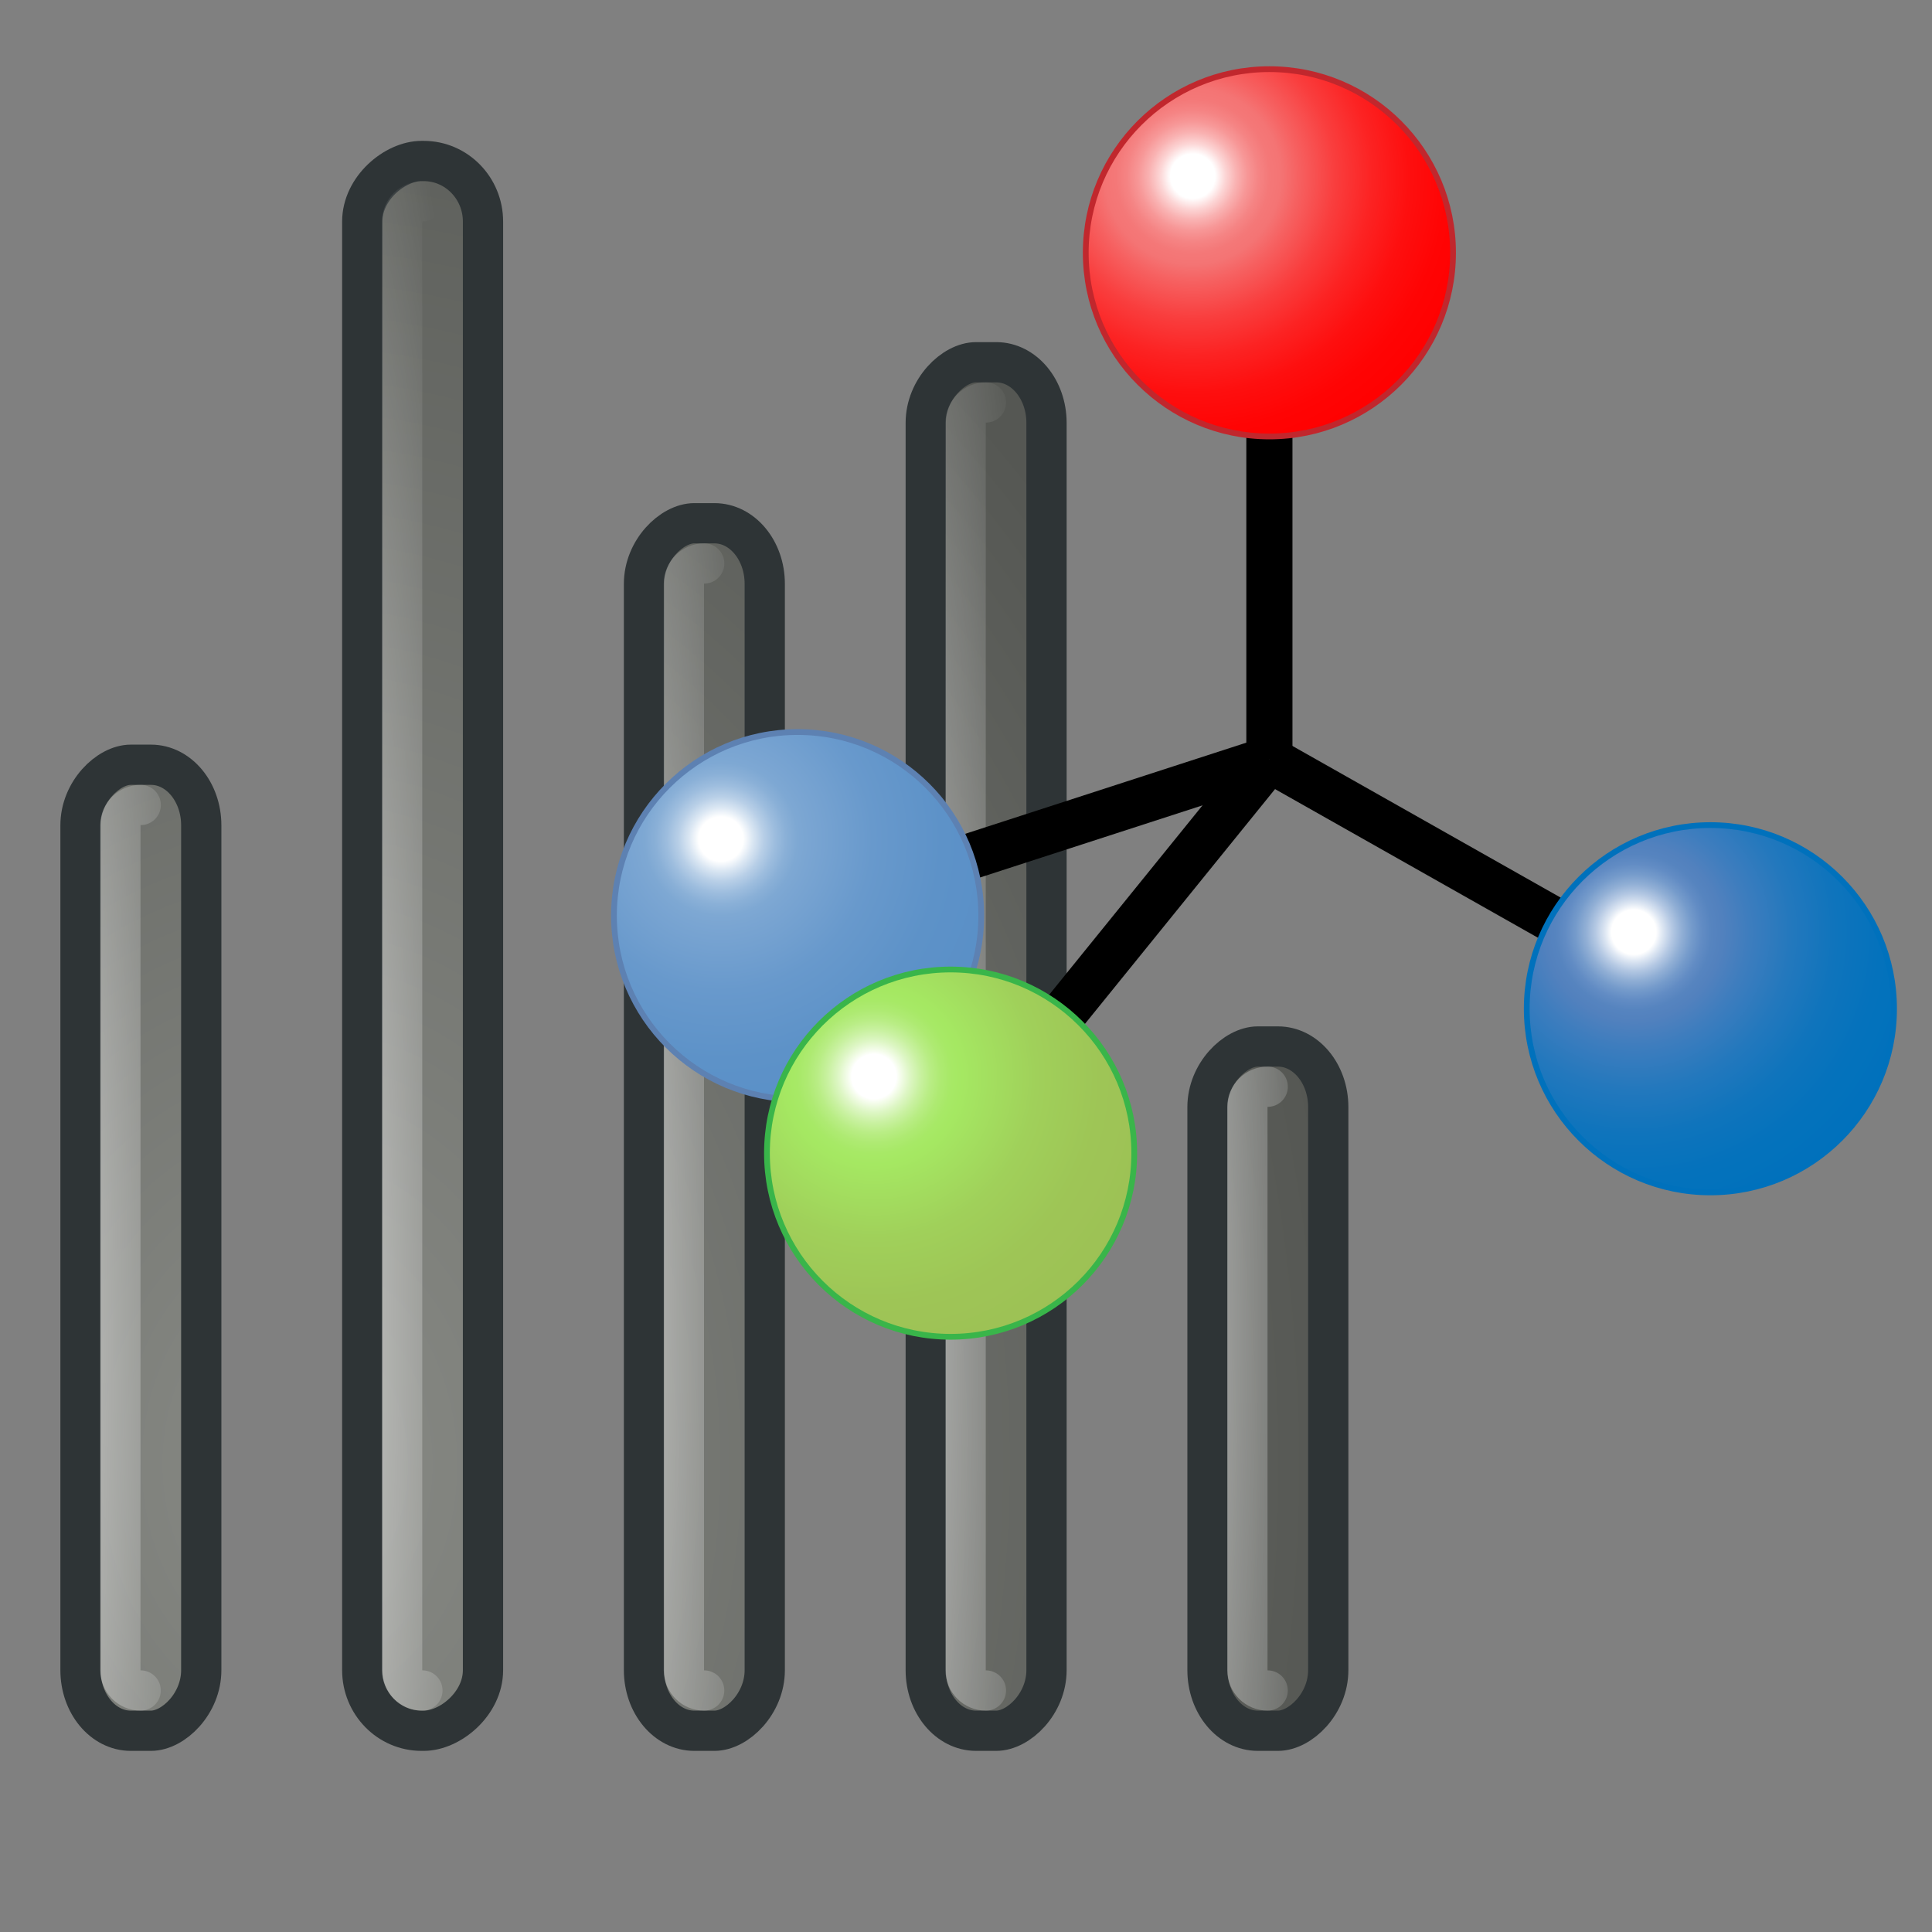 <?xml version="1.0" encoding="UTF-8" standalone="no"?>
<!-- Created with Inkscape (http://www.inkscape.org/) -->

<svg
   xmlns:dc="http://purl.org/dc/elements/1.1/"
   xmlns:cc="http://creativecommons.org/ns#"
   xmlns:rdf="http://www.w3.org/1999/02/22-rdf-syntax-ns#"
   xmlns:svg="http://www.w3.org/2000/svg"
   xmlns="http://www.w3.org/2000/svg"
   xmlns:xlink="http://www.w3.org/1999/xlink"
   xmlns:sodipodi="http://sodipodi.sourceforge.net/DTD/sodipodi-0.dtd"
   xmlns:inkscape="http://www.inkscape.org/namespaces/inkscape"
   width="48"
   height="48"
   id="svg2"
   sodipodi:version="0.32"
   inkscape:version="0.48.4 r9939"
   version="1.0"
   sodipodi:docname="PowPySol.svg"
   inkscape:output_extension="org.inkscape.output.svg.inkscape"
   inkscape:export-filename="/home/lapo/Desktop/format-text.png"
   inkscape:export-xdpi="90"
   inkscape:export-ydpi="90">
  <rect width="100%" height="100%" fill="#808080" stroke="none"/>
  <defs
     id="defs4">
    <linearGradient
       inkscape:collect="always"
       id="linearGradient4790">
      <stop
         style="stop-color:#888a85;stop-opacity:1"
         offset="0"
         id="stop4792" />
      <stop
         style="stop-color:#555753;stop-opacity:1"
         offset="1"
         id="stop4794" />
    </linearGradient>
    <linearGradient
       inkscape:collect="always"
       id="linearGradient4709">
      <stop
         style="stop-color:#ffffff;stop-opacity:1;"
         offset="0"
         id="stop4711" />
      <stop
         style="stop-color:#ffffff;stop-opacity:0;"
         offset="1"
         id="stop4713" />
    </linearGradient>
    <radialGradient
       inkscape:collect="always"
       xlink:href="#linearGradient4709"
       id="radialGradient3043"
       gradientUnits="userSpaceOnUse"
       gradientTransform="matrix(0,-2,0.223,0,35.144,60.119)"
       cx="13.526"
       cy="-26.507"
       fx="13.526"
       fy="-26.507"
       r="18" />
    <radialGradient
       inkscape:collect="always"
       xlink:href="#linearGradient4709"
       id="radialGradient3046"
       gradientUnits="userSpaceOnUse"
       gradientTransform="matrix(0,-2,0.223,0,28.144,60.119)"
       cx="13.526"
       cy="-26.507"
       fx="13.526"
       fy="-26.507"
       r="18" />
    <radialGradient
       inkscape:collect="always"
       xlink:href="#linearGradient4709"
       id="radialGradient3049"
       gradientUnits="userSpaceOnUse"
       gradientTransform="matrix(0,-2,0.223,0,21.144,60.119)"
       cx="13.526"
       cy="-26.507"
       fx="13.526"
       fy="-26.507"
       r="18" />
    <radialGradient
       inkscape:collect="always"
       xlink:href="#linearGradient4709"
       id="radialGradient3052"
       gradientUnits="userSpaceOnUse"
       gradientTransform="matrix(0,-2,0.223,0,14.144,60.119)"
       cx="13.526"
       cy="-26.507"
       fx="13.526"
       fy="-26.507"
       r="18" />
    <radialGradient
       inkscape:collect="always"
       xlink:href="#linearGradient4709"
       id="radialGradient3055"
       gradientUnits="userSpaceOnUse"
       gradientTransform="matrix(0,-2,0.223,0,7.144,60.119)"
       cx="13.526"
       cy="-26.507"
       fx="13.526"
       fy="-26.507"
       r="18" />
    <radialGradient
       inkscape:collect="always"
       xlink:href="#linearGradient4790"
       id="radialGradient3058"
       gradientUnits="userSpaceOnUse"
       gradientTransform="matrix(1.637,0,0,1.247,-52.949,0.253)"
       cx="10.125"
       cy="5.711"
       fx="10.125"
       fy="5.711"
       r="21" />
    <radialGradient
       inkscape:collect="always"
       xlink:href="#linearGradient4790"
       id="radialGradient3061"
       gradientUnits="userSpaceOnUse"
       gradientTransform="matrix(1.637,0,0,1.247,-52.949,0.253)"
       cx="10.125"
       cy="5.711"
       fx="10.125"
       fy="5.711"
       r="21" />
    <radialGradient
       inkscape:collect="always"
       xlink:href="#linearGradient4790"
       id="radialGradient3064"
       gradientUnits="userSpaceOnUse"
       gradientTransform="matrix(1.637,0,0,1.247,-52.949,0.253)"
       cx="10.125"
       cy="5.711"
       fx="10.125"
       fy="5.711"
       r="21" />
    <radialGradient
       inkscape:collect="always"
       xlink:href="#linearGradient4790"
       id="radialGradient3067"
       gradientUnits="userSpaceOnUse"
       gradientTransform="matrix(1.953,0,0,1.488,-56.144,-1.121)"
       cx="10.125"
       cy="5.711"
       fx="10.125"
       fy="5.711"
       r="21" />
    <radialGradient
       inkscape:collect="always"
       xlink:href="#linearGradient4790"
       id="radialGradient3070"
       gradientUnits="userSpaceOnUse"
       gradientTransform="matrix(1.637,0,0,1.247,-52.949,0.253)"
       cx="10.125"
       cy="5.711"
       fx="10.125"
       fy="5.711"
       r="21" />
    <radialGradient
       id="SVGID_2_"
       cx="118.624"
       cy="30.376"
       r="50.865"
       gradientUnits="userSpaceOnUse">
      <stop
         offset="0.076"
         style="stop-color:#fff"
         id="stop3289" />
      <stop
         offset="0.112"
         style="stop-color:#FCD5D5"
         id="stop3291" />
      <stop
         offset="0.149"
         style="stop-color:#F9B2B2"
         id="stop3293" />
      <stop
         offset="0.186"
         style="stop-color:#F79797"
         id="stop3295" />
      <stop
         offset="0.224"
         style="stop-color:#F58484"
         id="stop3297" />
      <stop
         offset="0.262"
         style="stop-color:#F47878"
         id="stop3299" />
      <stop
         offset="0.301"
         style="stop-color:#F47474"
         id="stop3301" />
      <stop
         offset="0.36"
         style="stop-color:#F66161"
         id="stop3303" />
      <stop
         offset="0.484"
         style="stop-color:#F93E3E"
         id="stop3305" />
      <stop
         offset="0.61"
         style="stop-color:#FC2323"
         id="stop3307" />
      <stop
         offset="0.737"
         style="stop-color:#FE0F0F"
         id="stop3309" />
      <stop
         offset="0.866"
         style="stop-color:#FF0404"
         id="stop3311" />
      <stop
         offset="1"
         style="stop-color:#FF0000"
         id="stop3313" />
    </radialGradient>
    <radialGradient
       id="SVGID_3_"
       cx="195.106"
       cy="161.478"
       r="50.865"
       gradientUnits="userSpaceOnUse">
      <stop
         offset="0.076"
         style="stop-color:#fff"
         id="stop3318" />
      <stop
         offset="0.098"
         style="stop-color:#DEE7F3"
         id="stop3320" />
      <stop
         offset="0.131"
         style="stop-color:#B4C8E3"
         id="stop3322" />
      <stop
         offset="0.164"
         style="stop-color:#91AFD5"
         id="stop3324" />
      <stop
         offset="0.198"
         style="stop-color:#759BCB"
         id="stop3326" />
      <stop
         offset="0.232"
         style="stop-color:#628CC4"
         id="stop3328" />
      <stop
         offset="0.266"
         style="stop-color:#5684BF"
         id="stop3330" />
      <stop
         offset="0.301"
         style="stop-color:#5281BE"
         id="stop3332" />
      <stop
         offset="0.391"
         style="stop-color:#3E7DBE"
         id="stop3334" />
      <stop
         offset="0.538"
         style="stop-color:#2378BD"
         id="stop3336" />
      <stop
         offset="0.689"
         style="stop-color:#0F74BC"
         id="stop3338" />
      <stop
         offset="0.841"
         style="stop-color:#0472BC"
         id="stop3340" />
      <stop
         offset="1"
         style="stop-color:#0071BC"
         id="stop3342" />
    </radialGradient>
    <radialGradient
       id="SVGID_4_"
       cx="36.803"
       cy="145.338"
       r="50.865"
       gradientUnits="userSpaceOnUse">
      <stop
         offset="0.076"
         style="stop-color:#fff"
         id="stop3347" />
      <stop
         offset="0.108"
         style="stop-color:#DBE7F3"
         id="stop3349" />
      <stop
         offset="0.145"
         style="stop-color:#B8CFE7"
         id="stop3351" />
      <stop
         offset="0.184"
         style="stop-color:#9DBDDE"
         id="stop3353" />
      <stop
         offset="0.222"
         style="stop-color:#8AB0D7"
         id="stop3355" />
      <stop
         offset="0.261"
         style="stop-color:#7EA8D3"
         id="stop3357" />
      <stop
         offset="0.301"
         style="stop-color:#7AA5D2"
         id="stop3359" />
      <stop
         offset="0.517"
         style="stop-color:#6899CC"
         id="stop3361" />
      <stop
         offset="0.753"
         style="stop-color:#5D92C8"
         id="stop3363" />
      <stop
         offset="1"
         style="stop-color:#598FC7"
         id="stop3365" />
    </radialGradient>
    <radialGradient
       id="SVGID_5_"
       cx="63.336"
       cy="186.52"
       r="50.865"
       gradientUnits="userSpaceOnUse">
      <stop
         offset="0.076"
         style="stop-color:#fff"
         id="stop3370" />
      <stop
         offset="0.088"
         style="stop-color:#F6FDEE"
         id="stop3372" />
      <stop
         offset="0.123"
         style="stop-color:#DDF6C4"
         id="stop3374" />
      <stop
         offset="0.158"
         style="stop-color:#C9F1A1"
         id="stop3376" />
      <stop
         offset="0.193"
         style="stop-color:#B9ED85"
         id="stop3378" />
      <stop
         offset="0.228"
         style="stop-color:#AEEA72"
         id="stop3380" />
      <stop
         offset="0.264"
         style="stop-color:#A7E966"
         id="stop3382" />
      <stop
         offset="0.301"
         style="stop-color:#A5E862"
         id="stop3384" />
      <stop
         offset="0.34"
         style="stop-color:#A4E461"
         id="stop3386" />
      <stop
         offset="0.554"
         style="stop-color:#A0D05A"
         id="stop3388" />
      <stop
         offset="0.772"
         style="stop-color:#9EC556"
         id="stop3390" />
      <stop
         offset="1"
         style="stop-color:#9DC155"
         id="stop3392" />
    </radialGradient>
    <radialGradient
       gradientUnits="userSpaceOnUse"
       gradientTransform="matrix(-1.21,-0.007,0.005,-0.477,283.4,353.622)"
       fy="236.558"
       fx="127.868"
       r="160.885"
       cy="236.45"
       cx="133.284"
       id="SVGID_1_">
      <stop
         id="stop3260"
         style="stop-color:#4D4D4D;stop-opacity:0.75"
         offset="0" />
      <stop
         id="stop3262"
         style="stop-color:#545454;stop-opacity:0.732"
         offset="0.024" />
      <stop
         id="stop3264"
         style="stop-color:#888888;stop-opacity:0.596"
         offset="0.202" />
      <stop
         id="stop3266"
         style="stop-color:#B3B3B3;stop-opacity:0.462"
         offset="0.377" />
      <stop
         id="stop3268"
         style="stop-color:#D4D4D4;stop-opacity:0.333"
         offset="0.545" />
      <stop
         id="stop3270"
         style="stop-color:#ECECEC;stop-opacity:0.21"
         offset="0.706" />
      <stop
         id="stop3272"
         style="stop-color:#FAFAFA;stop-opacity:0.096"
         offset="0.854" />
      <stop
         id="stop3274"
         style="stop-color:#fff;stop-opacity:0"
         offset="0.981" />
    </radialGradient>
    <radialGradient
       gradientUnits="userSpaceOnUse"
       r="50.865"
       cy="30.376"
       cx="118.624"
       id="SVGID_2_-7">
      <stop
         id="stop3289-6"
         style="stop-color:#fff"
         offset="0.076" />
      <stop
         id="stop3291-3"
         style="stop-color:#FCD5D5"
         offset="0.112" />
      <stop
         id="stop3293-2"
         style="stop-color:#F9B2B2"
         offset="0.149" />
      <stop
         id="stop3295-3"
         style="stop-color:#F79797"
         offset="0.186" />
      <stop
         id="stop3297-1"
         style="stop-color:#F58484"
         offset="0.224" />
      <stop
         id="stop3299-1"
         style="stop-color:#F47878"
         offset="0.262" />
      <stop
         id="stop3301-7"
         style="stop-color:#F47474"
         offset="0.301" />
      <stop
         id="stop3303-9"
         style="stop-color:#F66161"
         offset="0.36" />
      <stop
         id="stop3305-0"
         style="stop-color:#F93E3E"
         offset="0.484" />
      <stop
         id="stop3307-8"
         style="stop-color:#FC2323"
         offset="0.61" />
      <stop
         id="stop3309-3"
         style="stop-color:#FE0F0F"
         offset="0.737" />
      <stop
         id="stop3311-0"
         style="stop-color:#FF0404"
         offset="0.866" />
      <stop
         id="stop3313-7"
         style="stop-color:#FF0000"
         offset="1" />
    </radialGradient>
    <radialGradient
       gradientUnits="userSpaceOnUse"
       r="50.865"
       cy="161.478"
       cx="195.106"
       id="SVGID_3_-0">
      <stop
         id="stop3318-0"
         style="stop-color:#fff"
         offset="0.076" />
      <stop
         id="stop3320-1"
         style="stop-color:#DEE7F3"
         offset="0.098" />
      <stop
         id="stop3322-3"
         style="stop-color:#B4C8E3"
         offset="0.131" />
      <stop
         id="stop3324-7"
         style="stop-color:#91AFD5"
         offset="0.164" />
      <stop
         id="stop3326-9"
         style="stop-color:#759BCB"
         offset="0.198" />
      <stop
         id="stop3328-4"
         style="stop-color:#628CC4"
         offset="0.232" />
      <stop
         id="stop3330-9"
         style="stop-color:#5684BF"
         offset="0.266" />
      <stop
         id="stop3332-7"
         style="stop-color:#5281BE"
         offset="0.301" />
      <stop
         id="stop3334-3"
         style="stop-color:#3E7DBE"
         offset="0.391" />
      <stop
         id="stop3336-1"
         style="stop-color:#2378BD"
         offset="0.538" />
      <stop
         id="stop3338-0"
         style="stop-color:#0F74BC"
         offset="0.689" />
      <stop
         id="stop3340-8"
         style="stop-color:#0472BC"
         offset="0.841" />
      <stop
         id="stop3342-0"
         style="stop-color:#0071BC"
         offset="1" />
    </radialGradient>
    <radialGradient
       gradientUnits="userSpaceOnUse"
       r="50.865"
       cy="145.338"
       cx="36.803"
       id="SVGID_4_-1">
      <stop
         id="stop3347-0"
         style="stop-color:#fff"
         offset="0.076" />
      <stop
         id="stop3349-3"
         style="stop-color:#DBE7F3"
         offset="0.108" />
      <stop
         id="stop3351-9"
         style="stop-color:#B8CFE7"
         offset="0.145" />
      <stop
         id="stop3353-9"
         style="stop-color:#9DBDDE"
         offset="0.184" />
      <stop
         id="stop3355-8"
         style="stop-color:#8AB0D7"
         offset="0.222" />
      <stop
         id="stop3357-3"
         style="stop-color:#7EA8D3"
         offset="0.261" />
      <stop
         id="stop3359-2"
         style="stop-color:#7AA5D2"
         offset="0.301" />
      <stop
         id="stop3361-9"
         style="stop-color:#6899CC"
         offset="0.517" />
      <stop
         id="stop3363-6"
         style="stop-color:#5D92C8"
         offset="0.753" />
      <stop
         id="stop3365-0"
         style="stop-color:#598FC7"
         offset="1" />
    </radialGradient>
    <radialGradient
       gradientUnits="userSpaceOnUse"
       r="50.865"
       cy="186.52"
       cx="63.336"
       id="SVGID_5_-8">
      <stop
         id="stop3370-6"
         style="stop-color:#fff"
         offset="0.076" />
      <stop
         id="stop3372-0"
         style="stop-color:#F6FDEE"
         offset="0.088" />
      <stop
         id="stop3374-3"
         style="stop-color:#DDF6C4"
         offset="0.123" />
      <stop
         id="stop3376-8"
         style="stop-color:#C9F1A1"
         offset="0.158" />
      <stop
         id="stop3378-7"
         style="stop-color:#B9ED85"
         offset="0.193" />
      <stop
         id="stop3380-6"
         style="stop-color:#AEEA72"
         offset="0.228" />
      <stop
         id="stop3382-0"
         style="stop-color:#A7E966"
         offset="0.264" />
      <stop
         id="stop3384-0"
         style="stop-color:#A5E862"
         offset="0.301" />
      <stop
         id="stop3386-1"
         style="stop-color:#A4E461"
         offset="0.34" />
      <stop
         id="stop3388-7"
         style="stop-color:#A0D05A"
         offset="0.554" />
      <stop
         id="stop3390-9"
         style="stop-color:#9EC556"
         offset="0.772" />
      <stop
         id="stop3392-5"
         style="stop-color:#9DC155"
         offset="1" />
    </radialGradient>
    <radialGradient
       inkscape:collect="always"
       xlink:href="#SVGID_2_-7"
       id="radialGradient4493"
       gradientUnits="userSpaceOnUse"
       cx="118.624"
       cy="30.376"
       r="50.865" />
    <radialGradient
       inkscape:collect="always"
       xlink:href="#SVGID_3_-0"
       id="radialGradient4495"
       gradientUnits="userSpaceOnUse"
       cx="195.106"
       cy="161.478"
       r="50.865" />
    <radialGradient
       inkscape:collect="always"
       xlink:href="#SVGID_4_-1"
       id="radialGradient4497"
       gradientUnits="userSpaceOnUse"
       cx="36.803"
       cy="145.338"
       r="50.865" />
    <radialGradient
       inkscape:collect="always"
       xlink:href="#SVGID_5_-8"
       id="radialGradient4499"
       gradientUnits="userSpaceOnUse"
       cx="63.336"
       cy="186.52"
       r="50.865" />
  </defs>
  <sodipodi:namedview
     id="base"
     pagecolor="#8c86cb"
     bordercolor="#afafaf"
     borderopacity="1"
     inkscape:pageopacity="0"
     inkscape:pageshadow="2"
     inkscape:zoom="8"
     inkscape:cx="32.644082"
     inkscape:cy="22.403532"
     inkscape:document-units="px"
     inkscape:current-layer="layer1"
     width="48px"
     height="48px"
     inkscape:showpageshadow="false"
     borderlayer="true"
     inkscape:window-width="1023"
     inkscape:window-height="797"
     inkscape:window-x="77"
     inkscape:window-y="53"
     showgrid="false"
     showborder="true"
     showguides="false"
     inkscape:guide-bbox="false"
     inkscape:grid-points="true"
     inkscape:grid-bbox="false"
     inkscape:window-maximized="0">
    <sodipodi:guide
       orientation="vertical"
       position="10"
       id="guide3217" />
    <sodipodi:guide
       orientation="horizontal"
       position="39.125"
       id="guide3219" />
    <sodipodi:guide
       orientation="vertical"
       position="23.997"
       id="guide3221" />
    <sodipodi:guide
       orientation="horizontal"
       position="4.125"
       id="guide3544" />
    <sodipodi:guide
       orientation="horizontal"
       position="5"
       id="guide4317" />
    <sodipodi:guide
       orientation="vertical"
       position="3"
       id="guide4887" />
    <sodipodi:guide
       orientation="vertical"
       position="44.99"
       id="guide4889" />
    <sodipodi:guide
       orientation="horizontal"
       position="28"
       id="guide3281" />
    <sodipodi:guide
       orientation="horizontal"
       position="24.969"
       id="guide3361" />
    <sodipodi:guide
       orientation="horizontal"
       position="20.948"
       id="guide3363" />
    <sodipodi:guide
       orientation="horizontal"
       position="9"
       id="guide4351" />
    <inkscape:grid
       id="GridFromPre046Settings"
       type="xygrid"
       originx="0px"
       originy="0px"
       spacingx="0.5px"
       spacingy="0.5px"
       color="#3f3fff"
       empcolor="#3f3fff"
       opacity="0.15"
       empopacity="0.38"
       empspacing="2" />
  </sodipodi:namedview>
  <g
     inkscape:label="Livello 1"
     inkscape:groupmode="layer"
     id="layer1"
     style="display:inline">
    <rect
       style="color:#000000;fill:url(#radialGradient3070);fill-opacity:1;fill-rule:nonzero;stroke:#2e3436;stroke-width:1;stroke-linecap:round;stroke-linejoin:miter;stroke-miterlimit:4;stroke-opacity:1;stroke-dasharray:none;stroke-dashoffset:0;marker:none;visibility:visible;display:inline;overflow:visible;enable-background:accumulate"
       id="rect4968"
       width="24"
       height="3"
       x="-43"
       y="2"
       rx="1.505"
       ry="1.25"
       transform="matrix(0,-1,1,0,0,0)" />
    <rect
       style="color:#000000;fill:url(#radialGradient3067);fill-opacity:1;fill-rule:nonzero;stroke:#2e3436;stroke-width:1;stroke-linecap:round;stroke-linejoin:miter;stroke-miterlimit:4;stroke-opacity:1;stroke-dasharray:none;stroke-dashoffset:0;marker:none;visibility:visible;display:inline;overflow:visible;enable-background:accumulate"
       id="rect4970"
       width="39"
       height="3"
       x="-43"
       y="9"
       rx="1.505"
       ry="1.473"
       transform="matrix(0,-1,1,0,0,0)" />
    <rect
       style="color:#000000;fill:url(#radialGradient3064);fill-opacity:1;fill-rule:nonzero;stroke:#2e3436;stroke-width:1;stroke-linecap:round;stroke-linejoin:miter;stroke-miterlimit:4;stroke-opacity:1;stroke-dasharray:none;stroke-dashoffset:0;marker:none;visibility:visible;display:inline;overflow:visible;enable-background:accumulate"
       id="rect4972"
       width="30"
       height="3"
       x="-43"
       y="16"
       rx="1.505"
       ry="1.25"
       transform="matrix(0,-1,1,0,0,0)" />
    <rect
       style="color:#000000;fill:url(#radialGradient3061);fill-opacity:1;fill-rule:nonzero;stroke:#2e3436;stroke-width:1;stroke-linecap:round;stroke-linejoin:miter;stroke-miterlimit:4;stroke-opacity:1;stroke-dasharray:none;stroke-dashoffset:0;marker:none;visibility:visible;display:inline;overflow:visible;enable-background:accumulate"
       id="rect4974"
       width="34"
       height="3"
       x="-43"
       y="23"
       rx="1.505"
       ry="1.25"
       transform="matrix(0,-1,1,0,0,0)" />
    <rect
       style="color:#000000;fill:url(#radialGradient3058);fill-opacity:1;fill-rule:nonzero;stroke:#2e3436;stroke-width:1;stroke-linecap:round;stroke-linejoin:miter;stroke-miterlimit:4;stroke-opacity:1;stroke-dasharray:none;stroke-dashoffset:0;marker:none;visibility:visible;display:inline;overflow:visible;enable-background:accumulate"
       id="rect4976"
       width="17"
       height="3"
       x="-43"
       y="30"
       rx="1.505"
       ry="1.25"
       transform="matrix(0,-1,1,0,0,0)" />
    <path
       inkscape:connector-curvature="0"
       style="opacity:0.55;color:#000000;fill:none;stroke:url(#radialGradient3055);stroke-width:1;stroke-linecap:round;stroke-linejoin:miter;stroke-miterlimit:4;stroke-opacity:1;stroke-dashoffset:0;marker:none;visibility:visible;display:inline;overflow:visible;enable-background:accumulate"
       d="M 3.495,42 C 3.216,42 2.991,41.775 2.991,41.495 l 0,-20.991 c 0,-0.28 0.225,-0.505 0.505,-0.505"
       id="path4978"
       sodipodi:nodetypes="cccs" />
    <path
       inkscape:connector-curvature="0"
       style="opacity:0.55;color:#000000;fill:none;stroke:url(#radialGradient3052);stroke-width:1;stroke-linecap:round;stroke-linejoin:miter;stroke-miterlimit:4;stroke-opacity:1;stroke-dashoffset:0;marker:none;visibility:visible;display:inline;overflow:visible;enable-background:accumulate"
       d="M 10.495,42 C 10.216,42 9.991,41.775 9.991,41.495 l 0,-35.991 c 0,-0.28 0.225,-0.505 0.505,-0.505"
       id="path4980"
       sodipodi:nodetypes="cccs" />
    <path
       inkscape:connector-curvature="0"
       style="opacity:0.55;color:#000000;fill:none;stroke:url(#radialGradient3049);stroke-width:1;stroke-linecap:round;stroke-linejoin:miter;stroke-miterlimit:4;stroke-opacity:1;stroke-dashoffset:0;marker:none;visibility:visible;display:inline;overflow:visible;enable-background:accumulate"
       d="M 17.495,42 C 17.216,42 16.991,41.775 16.991,41.495 l 0,-26.991 c 0,-0.28 0.225,-0.505 0.505,-0.505"
       id="path4982"
       sodipodi:nodetypes="cccs" />
    <path
       inkscape:connector-curvature="0"
       style="opacity:0.55;color:#000000;fill:none;stroke:url(#radialGradient3046);stroke-width:1;stroke-linecap:round;stroke-linejoin:miter;stroke-miterlimit:4;stroke-opacity:1;stroke-dashoffset:0;marker:none;visibility:visible;display:inline;overflow:visible;enable-background:accumulate"
       d="M 24.495,42 C 24.216,42 23.991,41.775 23.991,41.495 l 0,-30.991 c 0,-0.28 0.225,-0.505 0.505,-0.505"
       id="path4984"
       sodipodi:nodetypes="cccs" />
    <path
       inkscape:connector-curvature="0"
       style="opacity:0.55;color:#000000;fill:none;stroke:url(#radialGradient3043);stroke-width:1;stroke-linecap:round;stroke-linejoin:miter;stroke-miterlimit:4;stroke-opacity:1;stroke-dashoffset:0;marker:none;visibility:visible;display:inline;overflow:visible;enable-background:accumulate"
       d="M 31.495,42 C 31.216,42 30.991,41.775 30.991,41.495 l 0,-13.991 c 0,-0.28 0.225,-0.505 0.505,-0.505"
       id="path4986"
       sodipodi:nodetypes="cccs" />
    <g
       id="g4429"
       transform="matrix(1.524,0,0,1.524,-25.084,-0.088)">
      <g
         transform="matrix(0.094,0,0,0.094,24.753,0.074)"
         id="lines">
        <line
           style="fill:none;stroke:#000000;stroke-width:8;stroke-miterlimit:10"
           id="line3279"
           y2="131.532"
           x2="131.919"
           y1="43.671"
           x1="131.919"
           stroke-miterlimit="10" />
        <line
           style="fill:none;stroke:#000000;stroke-width:8;stroke-miterlimit:10"
           id="line3281"
           y2="131.532"
           x2="131.919"
           y1="174.773"
           x1="208.401"
           stroke-miterlimit="10" />
        <line
           style="fill:none;stroke:#000000;stroke-width:8;stroke-miterlimit:10"
           id="line3283"
           y2="131.532"
           x2="131.919"
           y1="199.815"
           x1="76.631"
           stroke-miterlimit="10" />
        <line
           style="fill:none;stroke:#000000;stroke-width:8;stroke-miterlimit:10"
           id="line3285"
           y2="131.532"
           x2="131.919"
           y1="158.633"
           x1="48.343"
           stroke-miterlimit="10" />
      </g>
      <g
         transform="matrix(0.094,0,0,0.094,24.753,0.074)"
         id="balls">
        <radialGradient
           gradientUnits="userSpaceOnUse"
           r="50.865"
           cy="30.376"
           cx="118.624"
           id="radialGradient3973">
          <stop
             id="stop3975"
             style="stop-color:#fff"
             offset="0.076" />
          <stop
             id="stop3977"
             style="stop-color:#FCD5D5"
             offset="0.112" />
          <stop
             id="stop3979"
             style="stop-color:#F9B2B2"
             offset="0.149" />
          <stop
             id="stop3981"
             style="stop-color:#F79797"
             offset="0.186" />
          <stop
             id="stop3983"
             style="stop-color:#F58484"
             offset="0.224" />
          <stop
             id="stop3985"
             style="stop-color:#F47878"
             offset="0.262" />
          <stop
             id="stop3987"
             style="stop-color:#F47474"
             offset="0.301" />
          <stop
             id="stop3989"
             style="stop-color:#F66161"
             offset="0.36" />
          <stop
             id="stop3991"
             style="stop-color:#F93E3E"
             offset="0.484" />
          <stop
             id="stop3993"
             style="stop-color:#FC2323"
             offset="0.61" />
          <stop
             id="stop3995"
             style="stop-color:#FE0F0F"
             offset="0.737" />
          <stop
             id="stop3997"
             style="stop-color:#FF0404"
             offset="0.866" />
          <stop
             id="stop3999"
             style="stop-color:#FF0000"
             offset="1" />
        </radialGradient>
        <circle
           style="fill:url(#radialGradient4493);stroke:#c1272d;stroke-miterlimit:10"
           sodipodi:ry="31.85"
           sodipodi:rx="31.85"
           sodipodi:cy="43.671001"
           sodipodi:cx="131.91901"
           d="m 163.769,43.671 c 0,17.59 -14.26,31.85 -31.85,31.85 -17.59,0 -31.85,-14.26 -31.85,-31.85 0,-17.59 14.26,-31.85 31.85,-31.85 17.59,0 31.85,14.26 31.85,31.85 z"
           id="circle3315"
           r="31.85"
           cy="43.671"
           cx="131.919"
           stroke-miterlimit="10" />
        <radialGradient
           gradientUnits="userSpaceOnUse"
           r="50.865"
           cy="161.478"
           cx="195.106"
           id="radialGradient4002">
          <stop
             id="stop4004"
             style="stop-color:#fff"
             offset="0.076" />
          <stop
             id="stop4006"
             style="stop-color:#DEE7F3"
             offset="0.098" />
          <stop
             id="stop4008"
             style="stop-color:#B4C8E3"
             offset="0.131" />
          <stop
             id="stop4010"
             style="stop-color:#91AFD5"
             offset="0.164" />
          <stop
             id="stop4012"
             style="stop-color:#759BCB"
             offset="0.198" />
          <stop
             id="stop4014"
             style="stop-color:#628CC4"
             offset="0.232" />
          <stop
             id="stop4016"
             style="stop-color:#5684BF"
             offset="0.266" />
          <stop
             id="stop4018"
             style="stop-color:#5281BE"
             offset="0.301" />
          <stop
             id="stop4020"
             style="stop-color:#3E7DBE"
             offset="0.391" />
          <stop
             id="stop4022"
             style="stop-color:#2378BD"
             offset="0.538" />
          <stop
             id="stop4024"
             style="stop-color:#0F74BC"
             offset="0.689" />
          <stop
             id="stop4026"
             style="stop-color:#0472BC"
             offset="0.841" />
          <stop
             id="stop4028"
             style="stop-color:#0071BC"
             offset="1" />
        </radialGradient>
        <circle
           style="fill:url(#radialGradient4495);stroke:#0071bc;stroke-miterlimit:10"
           sodipodi:ry="31.85"
           sodipodi:rx="31.85"
           sodipodi:cy="174.77299"
           sodipodi:cx="208.401"
           d="m 240.251,174.773 c 0,17.59 -14.26,31.85 -31.85,31.85 -17.59,0 -31.85,-14.26 -31.85,-31.85 0,-17.59 14.26,-31.85 31.85,-31.85 17.59,0 31.85,14.26 31.85,31.85 z"
           id="circle3344"
           r="31.85"
           cy="174.773"
           cx="208.401"
           stroke-miterlimit="10" />
        <radialGradient
           gradientUnits="userSpaceOnUse"
           r="50.865"
           cy="145.338"
           cx="36.803"
           id="radialGradient4031">
          <stop
             id="stop4033"
             style="stop-color:#fff"
             offset="0.076" />
          <stop
             id="stop4035"
             style="stop-color:#DBE7F3"
             offset="0.108" />
          <stop
             id="stop4037"
             style="stop-color:#B8CFE7"
             offset="0.145" />
          <stop
             id="stop4039"
             style="stop-color:#9DBDDE"
             offset="0.184" />
          <stop
             id="stop4041"
             style="stop-color:#8AB0D7"
             offset="0.222" />
          <stop
             id="stop4043"
             style="stop-color:#7EA8D3"
             offset="0.261" />
          <stop
             id="stop4045"
             style="stop-color:#7AA5D2"
             offset="0.301" />
          <stop
             id="stop4047"
             style="stop-color:#6899CC"
             offset="0.517" />
          <stop
             id="stop4049"
             style="stop-color:#5D92C8"
             offset="0.753" />
          <stop
             id="stop4051"
             style="stop-color:#598FC7"
             offset="1" />
        </radialGradient>
        <circle
           style="fill:url(#radialGradient4497);stroke:#5d81b2;stroke-miterlimit:10"
           sodipodi:ry="31.85"
           sodipodi:rx="31.85"
           sodipodi:cy="158.633"
           sodipodi:cx="50.098"
           d="m 81.948,158.633 c 0,17.59 -14.26,31.85 -31.85,31.85 -17.59,0 -31.85,-14.26 -31.85,-31.85 0,-17.59 14.26,-31.85 31.85,-31.85 17.59,0 31.85,14.26 31.85,31.85 z"
           id="circle3367"
           r="31.85"
           cy="158.633"
           cx="50.098"
           stroke-miterlimit="10" />
        <radialGradient
           gradientUnits="userSpaceOnUse"
           r="50.865"
           cy="186.52"
           cx="63.336"
           id="radialGradient4054">
          <stop
             id="stop4056"
             style="stop-color:#fff"
             offset="0.076" />
          <stop
             id="stop4058"
             style="stop-color:#F6FDEE"
             offset="0.088" />
          <stop
             id="stop4060"
             style="stop-color:#DDF6C4"
             offset="0.123" />
          <stop
             id="stop4062"
             style="stop-color:#C9F1A1"
             offset="0.158" />
          <stop
             id="stop4064"
             style="stop-color:#B9ED85"
             offset="0.193" />
          <stop
             id="stop4066"
             style="stop-color:#AEEA72"
             offset="0.228" />
          <stop
             id="stop4068"
             style="stop-color:#A7E966"
             offset="0.264" />
          <stop
             id="stop4070"
             style="stop-color:#A5E862"
             offset="0.301" />
          <stop
             id="stop4072"
             style="stop-color:#A4E461"
             offset="0.34" />
          <stop
             id="stop4074"
             style="stop-color:#A0D05A"
             offset="0.554" />
          <stop
             id="stop4076"
             style="stop-color:#9EC556"
             offset="0.772" />
          <stop
             id="stop4078"
             style="stop-color:#9DC155"
             offset="1" />
        </radialGradient>
        <circle
           style="fill:url(#radialGradient4499);stroke:#39b54a;stroke-miterlimit:10"
           sodipodi:ry="31.85"
           sodipodi:rx="31.85"
           sodipodi:cy="199.815"
           sodipodi:cx="76.630997"
           d="m 108.481,199.815 c 0,17.59 -14.26,31.85 -31.85,31.85 -17.59,0 -31.85,-14.26 -31.85,-31.85 0,-17.59 14.26,-31.85 31.85,-31.85 17.59,0 31.85,14.26 31.85,31.85 z"
           id="circle3394"
           r="31.85"
           cy="199.815"
           cx="76.631"
           stroke-miterlimit="10" />
      </g>
    </g>
  </g>
</svg>
